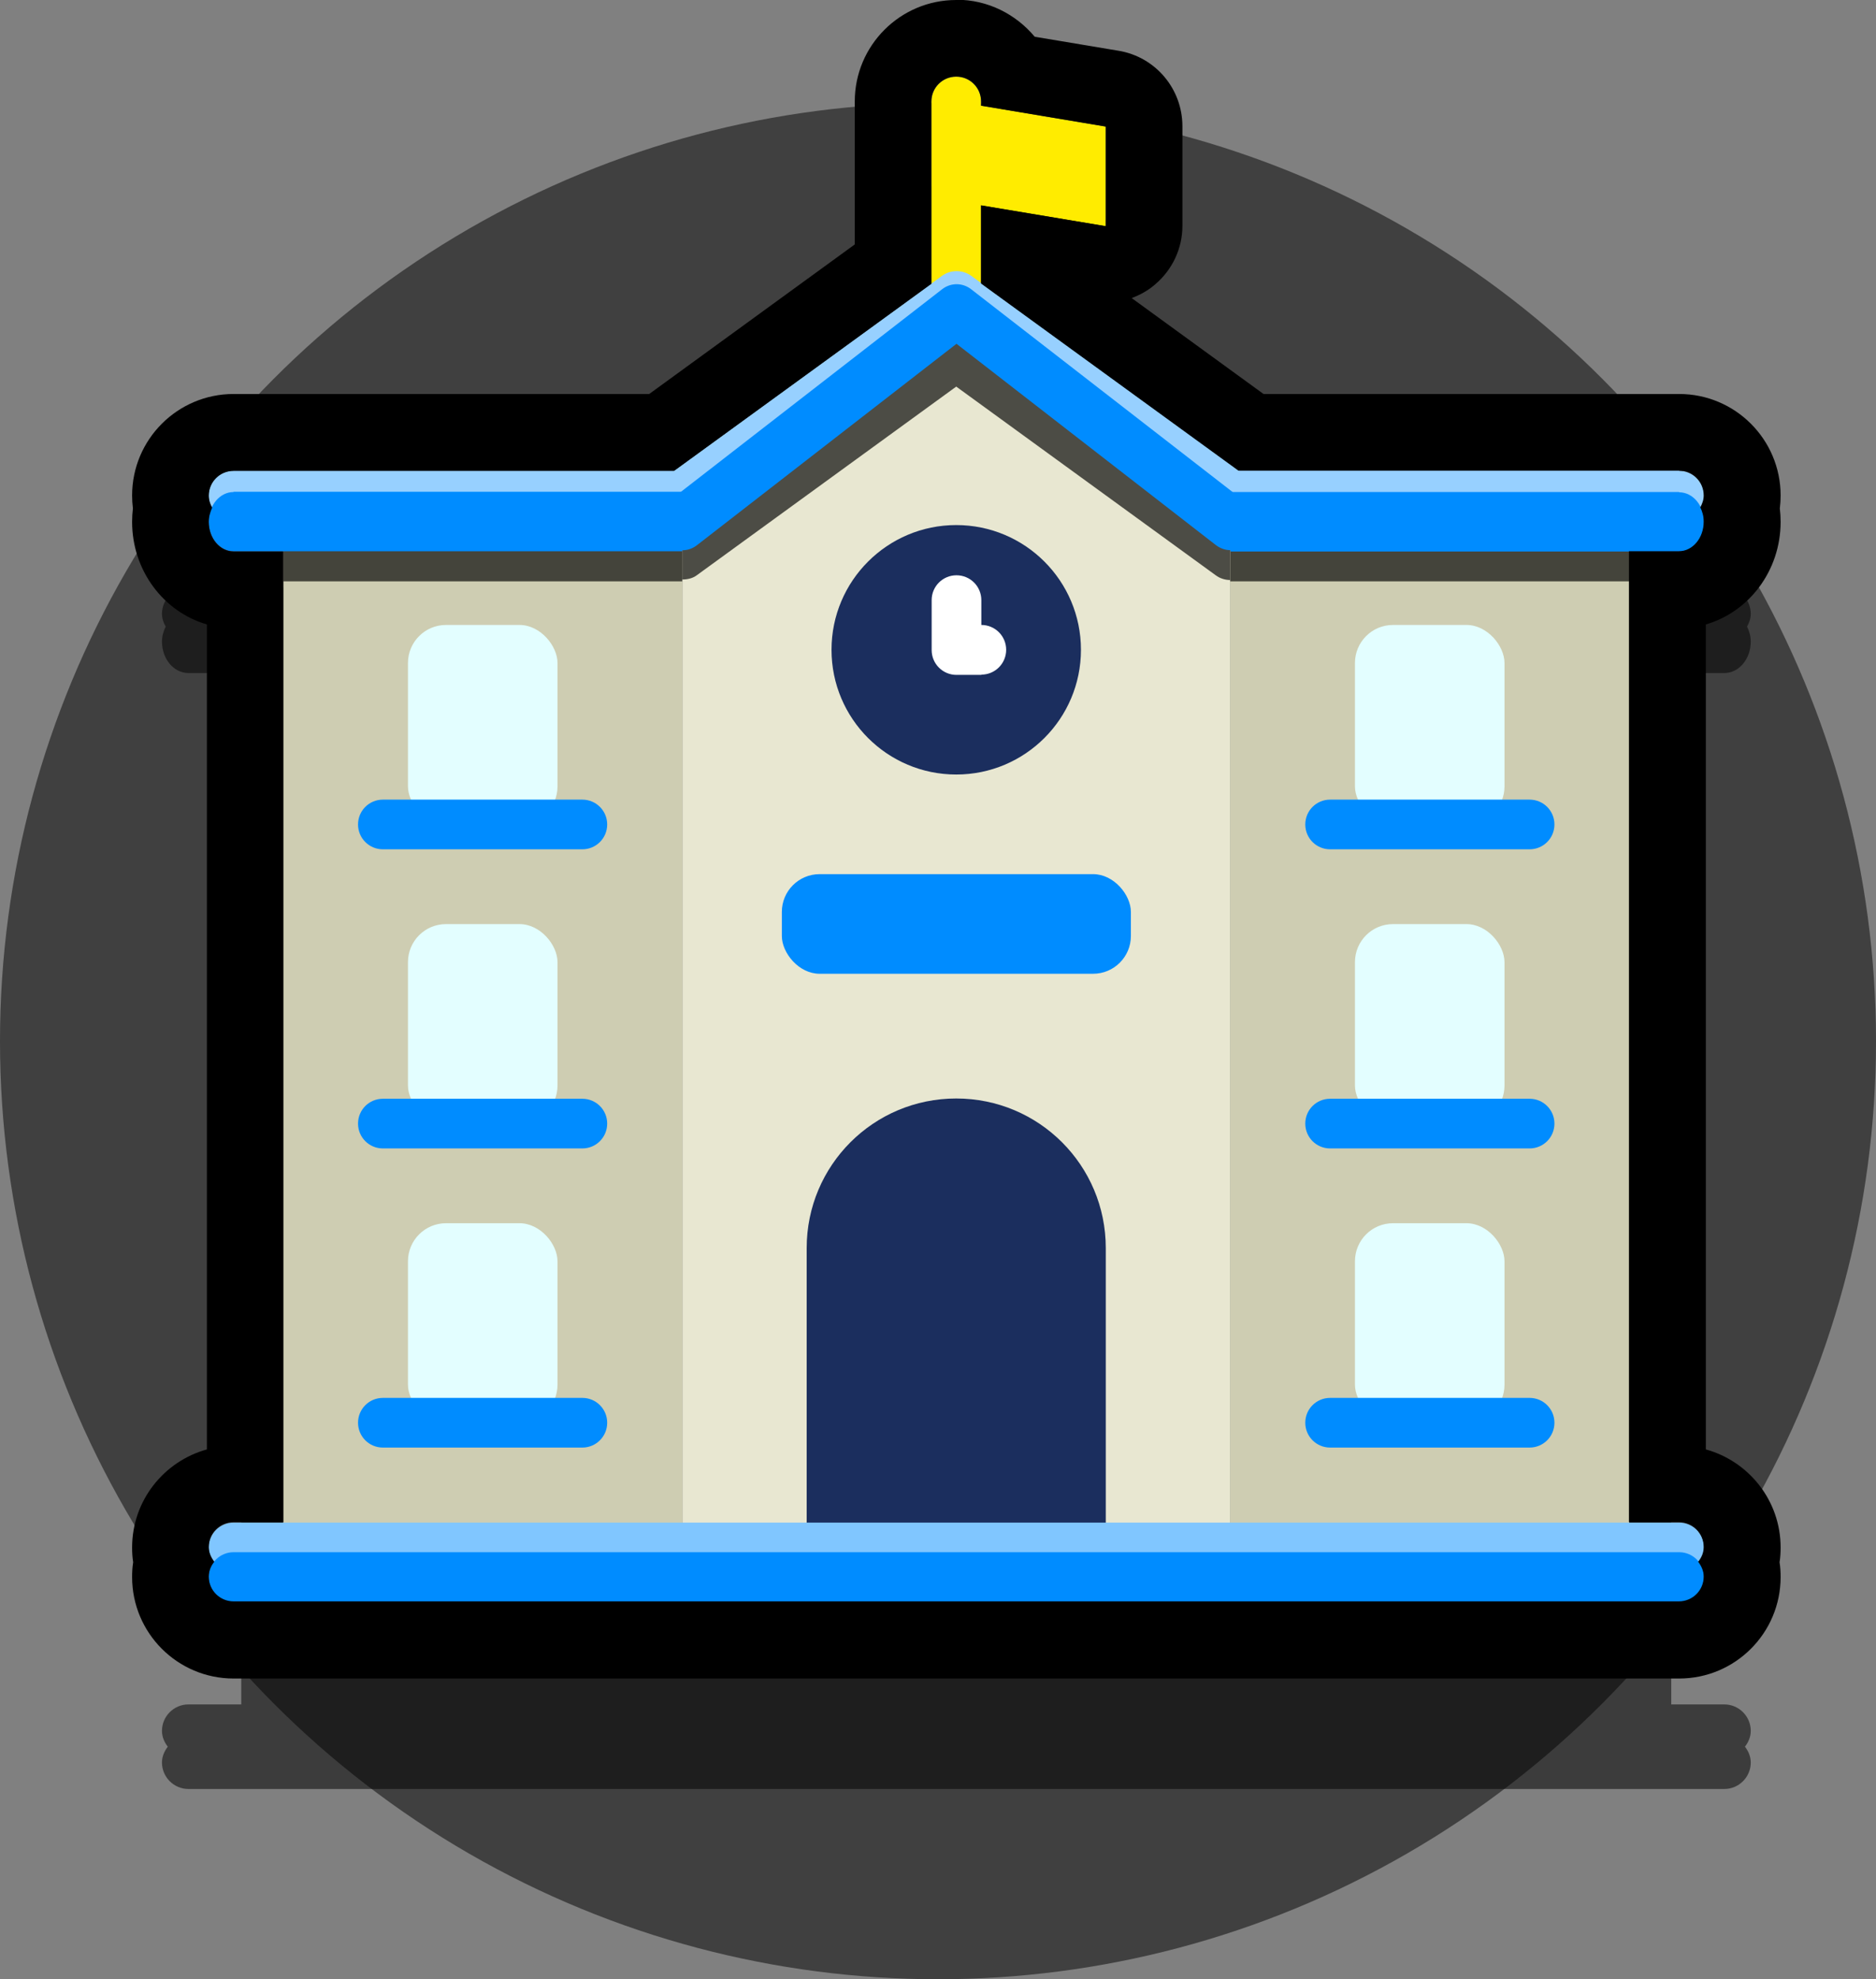 <?xml version="1.0" encoding="UTF-8"?><svg id="Layer_2" xmlns="http://www.w3.org/2000/svg" viewBox="0 0 71 74.9"><rect x="0" y="0" width="71" height="74.9" fill="#808080" stroke="none"/><defs><style>.cls-1{fill:#e3feff;}.cls-1,.cls-2,.cls-3,.cls-4,.cls-5,.cls-6,.cls-7,.cls-8,.cls-9,.cls-10,.cls-11{stroke-width:0px;}.cls-2{fill:#ffec00;}.cls-3{fill:#1b2e5e;}.cls-4,.cls-8{fill:#000;}.cls-5{fill:#e8e7d1;}.cls-6{fill:#80c6ff;}.cls-12{opacity:.53;}.cls-13{opacity:.5;}.cls-7{fill:#008cff;}.cls-8{opacity:.67;}.cls-9{fill:#97d0ff;}.cls-10{fill:#cecdb2;}.cls-11{fill:#fff;}</style></defs><g id="Layer_2-2"><g class="cls-13"><circle class="cls-4" cx="35.5" cy="39.4" r="35.5"/></g><g class="cls-12"><path class="cls-4" d="M63.25,25.47h2.01c.55,0,1-.53,1-1.19,0-.21-.06-.4-.14-.57.08-.14.14-.3.14-.48,0-.55-.45-1-1-1h-17.71l-10.35-7.53v-3.14l5.01.84v-4.01l-5.01-.84v-.17c0-.55-.45-1-1-1s-1,.45-1,1v7.32l-10.35,7.53H7.13c-.55,0-1,.45-1,1,0,.18.06.34.14.48-.08.17-.14.36-.14.57,0,.66.45,1.19,1,1.19h2v39.03h-2c-.55,0-1,.45-1,1,0,.23.09.43.22.6-.13.17-.22.37-.22.6,0,.55.45,1,1,1h58.13c.55,0,1-.45,1-1,0-.23-.09-.43-.22-.6.13-.17.22-.37.22-.6,0-.55-.45-1-1-1h-2.01V25.47Z"/></g><polygon class="cls-2" points="41.85 8.56 36.19 7.62 36.19 3.84 41.85 4.79 41.85 8.56"/><path class="cls-2" d="M36.19,14.22c-.52,0-.94-.42-.94-.94V3.84c0-.52.42-.94.94-.94s.94.42.94.94v9.43c0,.52-.42.94-.94.94Z"/><polygon class="cls-5" points="46.57 58.55 25.82 58.55 25.82 18.94 36.19 11.39 46.57 18.94 46.57 58.55"/><path class="cls-8" d="M46.57,19.84l-9.82-7.14c-.33-.24-.78-.24-1.11,0l-9.82,7.14v2.09c.19,0,.39-.04.55-.16l9.82-7.14,9.82,7.14c.16.12.36.18.55.18,0,0,0,0,0,0v-2.11Z"/><circle class="cls-3" cx="36.19" cy="24.59" r="4.72"/><rect class="cls-10" x="46.56" y="18.94" width="15.1" height="39.62"/><path class="cls-11" d="M37.14,25.54h-.94c-.52,0-.94-.42-.94-.94v-1.89c0-.52.42-.94.94-.94s.94.42.94.94v.94c.52,0,.94.42.94.94s-.42.94-.94.94Z"/><rect class="cls-7" x="29.59" y="33.08" width="13.21" height="3.77" rx="1.43" ry="1.43"/><path class="cls-3" d="M36.19,41.57c-3.13,0-5.66,2.53-5.66,5.66v11.32h11.32v-11.32c0-3.13-2.53-5.66-5.66-5.66Z"/><rect class="cls-10" x="10.72" y="18.94" width="15.1" height="39.62"/><rect class="cls-1" x="15.44" y="23.65" width="5.66" height="7.55" rx="1.44" ry="1.44"/><path class="cls-7" d="M22.04,32.14h-7.55c-.52,0-.94-.42-.94-.94s.42-.94.94-.94h7.55c.52,0,.94.42.94.94s-.42.94-.94.94Z"/><rect class="cls-1" x="15.44" y="34.97" width="5.66" height="7.55" rx="1.44" ry="1.44"/><path class="cls-7" d="M22.04,43.46h-7.55c-.52,0-.94-.42-.94-.94s.42-.94.94-.94h7.55c.52,0,.94.42.94.94s-.42.94-.94.94Z"/><path class="cls-9" d="M8.84,17.81c-.52,0-.94.42-.94.94s.42.94.94.94h16.98v-1.89H8.84Z"/><path class="cls-9" d="M63.55,17.81h-16.98v1.89h16.98c.52,0,.94-.42.94-.94s-.42-.94-.94-.94Z"/><path class="cls-9" d="M46.57,19.7c-.2,0-.39-.06-.55-.18l-9.82-7.14-9.82,7.14c-.42.31-1.01.21-1.32-.21-.31-.42-.21-1.01.21-1.32h0l10.38-7.55c.33-.24.78-.24,1.11,0l10.38,7.55c.42.31.51.9.21,1.32-.18.24-.46.39-.76.39Z"/><rect class="cls-1" x="15.44" y="46.29" width="5.66" height="7.55" rx="1.44" ry="1.44"/><path class="cls-7" d="M22.04,54.78h-7.55c-.52,0-.94-.42-.94-.94s.42-.94.94-.94h7.55c.52,0,.94.42.94.94s-.42.94-.94.94Z"/><rect class="cls-1" x="51.28" y="23.65" width="5.66" height="7.55" rx="1.44" ry="1.44"/><path class="cls-7" d="M57.89,32.14h-7.55c-.52,0-.94-.42-.94-.94s.42-.94.94-.94h7.55c.52,0,.94.42.94.94s-.42.94-.94.94Z"/><rect class="cls-1" x="51.28" y="34.97" width="5.66" height="7.55" rx="1.44" ry="1.44"/><path class="cls-7" d="M57.89,43.46h-7.55c-.52,0-.94-.42-.94-.94s.42-.94.94-.94h7.55c.52,0,.94.42.94.94s-.42.94-.94.94Z"/><rect class="cls-1" x="51.28" y="46.29" width="5.66" height="7.55" rx="1.44" ry="1.44"/><path class="cls-7" d="M57.89,54.78h-7.55c-.52,0-.94-.42-.94-.94s.42-.94.94-.94h7.55c.52,0,.94.42.94.94s-.42.94-.94.94Z"/><path class="cls-6" d="M63.55,59.5H8.84c-.52,0-.94-.42-.94-.94s.42-.94.94-.94h54.71c.52,0,.94.42.94.94s-.42.94-.94.94Z"/><rect class="cls-8" x="10.72" y="19.75" width="15.1" height="2.25"/><rect class="cls-8" x="46.56" y="19.75" width="15.1" height="2.25"/><path class="cls-7" d="M8.84,18.62c-.52,0-.94.5-.94,1.12s.42,1.12.94,1.12h16.98v-2.25H8.84Z"/><path class="cls-7" d="M63.55,18.62h-16.98v2.25h16.98c.52,0,.94-.5.94-1.12s-.42-1.12-.94-1.12Z"/><path class="cls-7" d="M46.57,20.82c-.2,0-.39-.07-.55-.19l-9.82-7.62-9.82,7.62c-.42.33-1.01.23-1.32-.22-.31-.45-.21-1.08.21-1.41h0l10.38-8.05c.33-.26.78-.26,1.11,0l10.38,8.05c.42.33.51.96.21,1.41-.18.26-.46.41-.76.41Z"/><path class="cls-7" d="M63.55,60.62H8.84c-.52,0-.94-.42-.94-.94s.42-.94.94-.94h54.71c.52,0,.94.42.94.94s-.42.94-.94.94Z"/><path class="cls-4" d="M36.19,2.9c.52,0,.94.42.94.94v.16l4.72.79v3.77l-4.72-.79v2.96l9.74,7.08h16.67c.52,0,.94.42.94.94,0,.17-.06.32-.13.45.08.16.13.34.13.54,0,.62-.42,1.12-.94,1.12h-1.89v36.74h1.89c.52,0,.94.42.94.94,0,.21-.08.4-.21.56.12.16.21.35.21.56,0,.52-.42.94-.94.94H8.84c-.52,0-.94-.42-.94-.94,0-.21.08-.4.21-.56-.12-.16-.21-.35-.21-.56,0-.52.42-.94.94-.94h1.88V20.87h-1.88c-.52,0-.94-.5-.94-1.12,0-.2.06-.38.13-.54-.08-.14-.13-.29-.13-.45,0-.52.42-.94.94-.94h16.67l9.74-7.08V3.84c0-.52.42-.94.94-.94M36.19,0c-2.12,0-3.84,1.72-3.84,3.84v5.41l-7.78,5.66h-15.73c-2.12,0-3.84,1.72-3.84,3.84,0,.16.01.33.03.49-.02.17-.03.34-.03.51,0,1.85,1.2,3.41,2.83,3.88v31.22c-1.63.45-2.83,1.94-2.83,3.71,0,.19.01.38.04.56-.03.18-.04.37-.04.56,0,2.12,1.72,3.84,3.84,3.84h54.71c2.12,0,3.84-1.72,3.84-3.84,0-.19-.01-.38-.04-.56.03-.18.04-.37.04-.56,0-1.77-1.2-3.26-2.83-3.71v-31.22c1.63-.47,2.83-2.03,2.83-3.88,0-.17-.01-.34-.03-.51.02-.16.03-.32.03-.49,0-2.12-1.72-3.84-3.84-3.84h-15.73l-4.99-3.63c.32-.12.63-.29.89-.52.65-.55,1.03-1.36,1.03-2.21v-3.77c0-1.42-1.02-2.63-2.42-2.86l-3.17-.53c-.71-.85-1.77-1.4-2.96-1.4h0Z"/></g></svg>